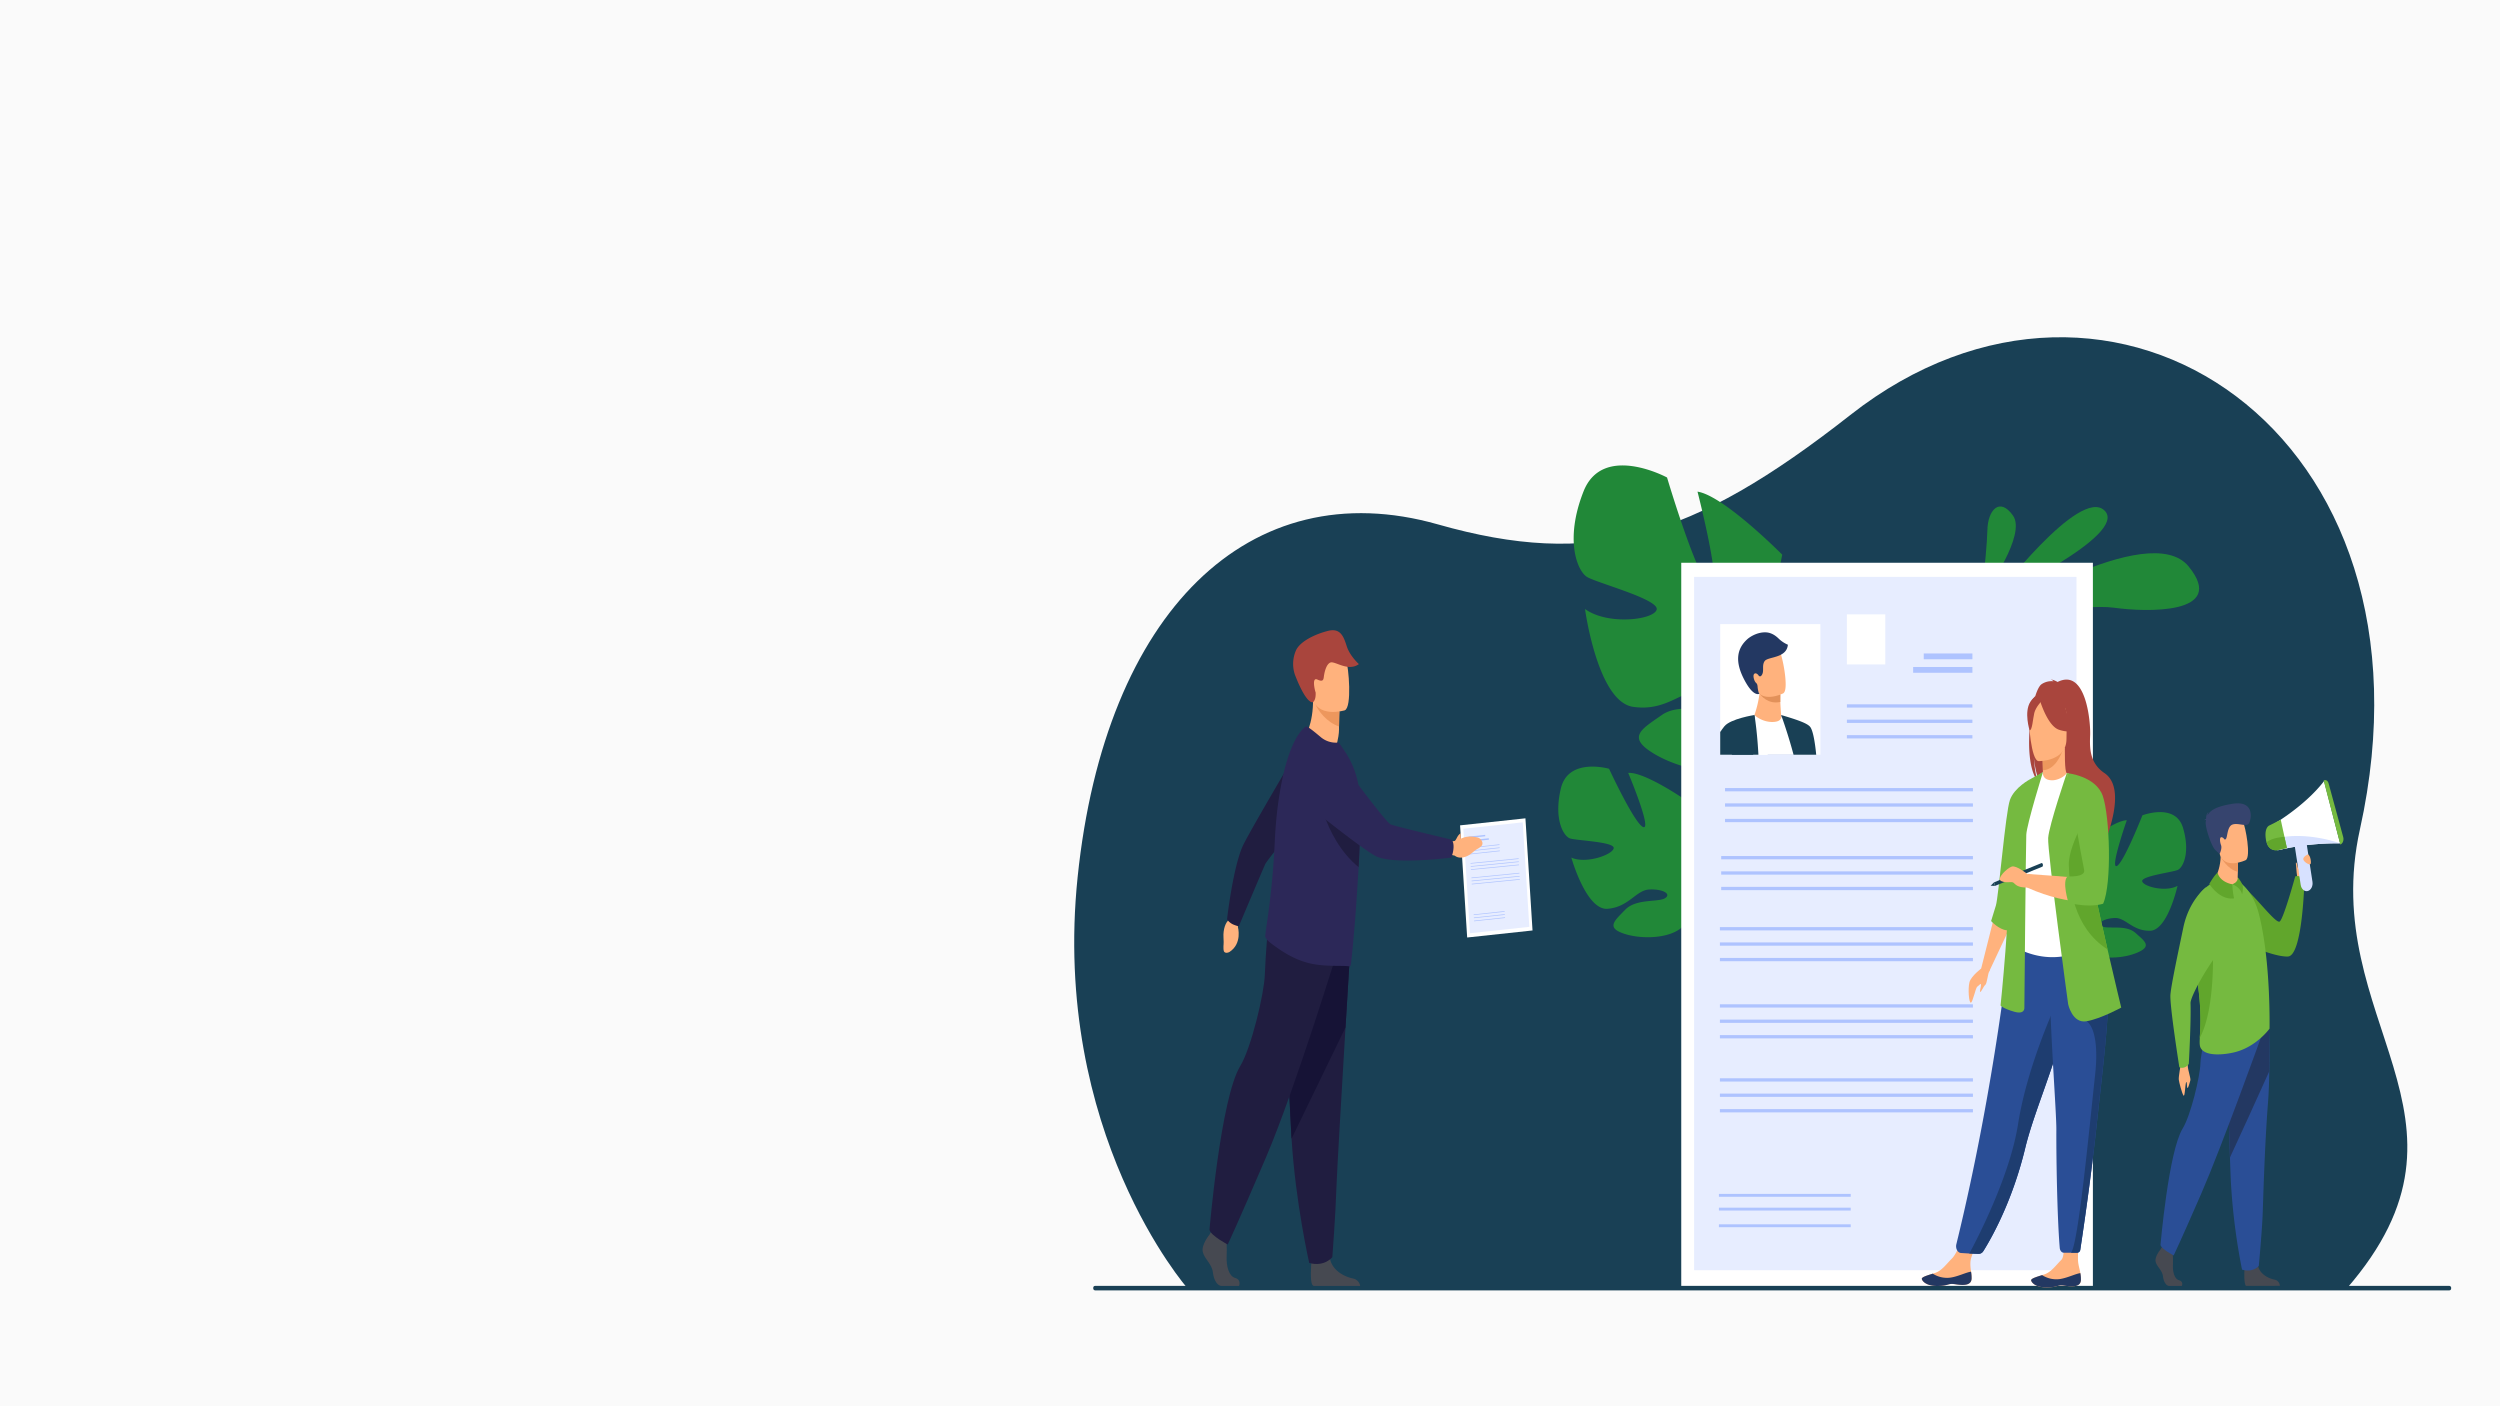 <svg id="Layer_1" data-name="Layer 1" xmlns="http://www.w3.org/2000/svg" xmlns:xlink="http://www.w3.org/1999/xlink" viewBox="0 0 1920 1080"><defs><style>.cls-1{fill:#fff;}.cls-2{fill:#fafafa;}.cls-3{fill:#194055;}.cls-4{fill:#218838;}.cls-5{fill:#e7edff;}.cls-6{clip-path:url(#clip-path);}.cls-7{fill:#88a0e2;}.cls-8{fill:#ffb27d;}.cls-9{fill:#e2915a;}.cls-10{fill:#233862;}.cls-11{fill:#9db0f4;}.cls-12{fill:#aec3ff;}.cls-13{fill:#a9453d;}.cls-14{fill:#ed975d;}.cls-15{fill:#2a4e96;}.cls-16{fill:#5f9aa8;}.cls-17{fill:#75ba40;}.cls-18{fill:#1e3d70;}.cls-19{fill:#61a62c;}.cls-20{fill:#464951;}.cls-21{fill:#201d40;}.cls-22{fill:#161336;}.cls-23{fill:#2c2858;}.cls-24{fill:#ed985f;}.cls-25{fill:#36446e;}.cls-26{fill:#d7e1ff;}</style><clipPath id="clip-path"><rect class="cls-1" x="1321.12" y="479.33" width="76.93" height="100.28"/></clipPath></defs><rect class="cls-2" width="1920" height="1080"/><path class="cls-3" d="M912.07,989.5s-104.82-119.39-84.44-316c21.09-203.57,132-311.88,276.67-270.77,118.26,33.6,194.44,12,316.73-84,200.54-157.5,459,13,391.4,318.18C1779.71,784.6,1917,857.57,1802.09,989.82Z"/><path class="cls-4" d="M1531.89,459.26s65.1-85.77,84.36-67.2S1531.89,459.26,1531.89,459.26Z"/><path class="cls-4" d="M1527.41,475.43s123-77.72,153.45-40.41-33.44,35.09-57.15,31.72S1527.41,475.43,1527.41,475.43Z"/><path class="cls-4" d="M1521.76,457.83s.49-4.12,1.15-10.14c1.29-11.75,3.22-30.75,3.41-40.62.28-14.92,9.22-25.86,19.67-11.1s-20.45,57.61-20.45,57.61Z"/><path class="cls-4" d="M1198.75,605.51c5.7-24.12,37-15.1,37-15.1S1256,634,1262.24,635.26s-11.76-41.65-11.76-41.65c12.1-1,42.33,19.66,42.33,19.66s-3.26,49.62,3,48.88S1297,618,1297,618c11.55,5.09,22,23.32,22,23.32,12.85,29.52-16.89,49.51-16.89,49.51a102.39,102.39,0,0,0,6.81,37.37h0a68.2,68.2,0,0,1,3.46,10l-3.19-.15c-.23-1.12-.48-2.21-.77-3.25v-.07c-.2-.65-.49-1.57-.85-2.7h0c-.9-2.53-1.51-4.39-1.89-5.73h0c-2.7-7.92-6.63-18.25-9.38-20.51a9,9,0,0,0,.73-1.87c-.23.6-.47,1.22-.73,1.87-5.84,15-33.15,16.29-48.21,11.55s-8.31-10,.1-18.7,25.47-5.54,30.62-8.86-2.15-7.21-12.29-6.64-15.55,13.52-31.94,14.81-27.79-39.32-27.79-39.32c11.16,5.07,31.6-2.14,32.52-7.18s-29.06-5.87-33.69-7.6S1193.05,629.63,1198.75,605.51Z"/><path class="cls-4" d="M1676.56,635.81c-5.77-19.44-31.18-9.65-31.18-9.65s-14.78,37.43-19.83,39,7.84-35.22,7.84-35.22c-10,.1-34,19.4-34,19.4s4.89,40.64-.3,40.51-2.92-36.28-2.92-36.28c-9.29,5.07-17.08,20.88-17.08,20.88-9.28,25.3,16.12,39.54,16.12,39.54a85.75,85.75,0,0,1-4,31.31h0a57.67,57.67,0,0,0-2.41,8.53l2.62-.36c.14-1,.3-1.86.5-2.75h0v0c.14-.55.33-1.34.58-2.29h0c.64-2.15,1.06-3.73,1.31-4.87h0c1.88-6.73,4.66-15.54,6.82-17.6a7.47,7.47,0,0,1-.68-1.49c.22.47.44,1,.68,1.49,5.49,11.89,28,10.92,40.26,5.88s6.4-8.89-.92-15.41-21.23-2.64-25.63-5,1.45-6.1,9.84-6.41,13.41,10,27,9.81,21.16-34.51,21.16-34.51c-9,5-26.14.62-27.12-3.46s23.69-7,27.43-8.81S1682.32,655.26,1676.56,635.81Z"/><path class="cls-4" d="M1216.16,377.39c14.76-37.41,64.13-10.67,64.13-10.67s23.51,79.21,33.39,83.7-10-72.84-10-72.84c20.08,3,65.06,48.4,65.06,48.4s-16.47,80.18-6,81.36,11.81-72,11.81-72c17.82,12.75,30.84,46.66,30.84,46.66,14.47,53.34-38.82,74.82-38.82,74.82s-5.25,27.95,2.78,63.92h0a122.08,122.08,0,0,1,3.42,17.77l-5.19-1.44q-.18-2.91-.55-5.65a0,0,0,0,0,0,0s0,0,0-.08c-.18-1.15-.45-2.78-.79-4.77h0a0,0,0,0,0,0,0c-.92-4.49-1.5-7.78-1.82-10.12v0c-2.67-14-6.8-32.48-10.8-37.22a13.55,13.55,0,0,0,1.62-2.8l-1.62,2.8c-12.95,22.34-58.06,14.09-81.72.58s-11.39-19.61,4.36-30.66,43,.62,52.24-2.87-1.91-12.65-18.68-15.59-28.55,16.26-55.75,12.14-36.78-75.13-36.78-75.13c17.18,12.58,52.35,8.54,55,.62s-46.38-20.71-53.59-25.31S1201.39,414.8,1216.16,377.39Z"/><rect class="cls-1" x="1291.2" y="432.2" width="316.14" height="557.24"/><rect class="cls-5" x="1301.07" y="443.05" width="293.67" height="532.47"/><rect class="cls-1" x="1321.12" y="479.33" width="76.93" height="100.28"/><g class="cls-6"><polygon class="cls-7" points="1385.14 676.59 1324.31 676.59 1367.91 549.13 1383 593.19 1388.51 636.04 1385.14 676.59"/><path class="cls-1" d="M1337.64,552.43l9.74-3.3,9.46-4.37s5.5,3.42,9.41,4.37c4.26,1,18.49,32,18.49,33.31S1373.61,676,1373.61,676h-53.7Z"/><path class="cls-8" d="M1364.3,554.16c-4.82,1.08-11.85-.44-16.93-5a79.08,79.08,0,0,0,3.93-16.58l.06-.57a21.81,21.81,0,0,0,.12-3.82l12.41.38s3.36,2.12,3.33,3.52c0,.75,0,1.46,0,2.14,0,1.86,0,3.49.07,4.89.15,4.54.64,10,.64,10S1369.17,553.07,1364.3,554.16Z"/><path class="cls-9" d="M1367.27,539.09c-9.45,2.08-14.78-4.78-16-6.54-.17-.25-.26-.4-.26-.4l.32-.17c3.53-1.74,11.58-.81,16,1.44C1367.33,535.28,1367.22,537.69,1367.27,539.09Z"/><path class="cls-8" d="M1347.82,527c3.2,11.24,14.64,8.26,19.51,6.41a23.71,23.71,0,0,0,2.22-.95c1.51-.9,2-4.33,1.8-8.67-.3-8.57-3-20.65-4.46-23.56-2.27-4.37-6-8.8-17.12-2.49S1343.72,512.61,1347.82,527Z"/><path class="cls-10" d="M1365.84,490.28c-3.93-3.77-7.43-4.6-10-4.64-7.56-.14-13.42,4.84-13.45,4.87-8.74,7.55-10,17.54-3,31.1,7.36,14.34,11.85,11.18,11.85,11.18s-.86-.36-1.41-5.22c0-.28,0-.51-.07-.71a3.54,3.54,0,0,0-1.14-2.47c-1.35-1.1-2.47-5.11-1.64-6.48,1-1.65,2.89-.34,3.6.83a1.25,1.25,0,0,0,2.15.13c2.62-3.09.07-7.51,2.49-11.11s16.92-2,17.87-12.61A23.79,23.79,0,0,1,1365.84,490.28Z"/><path class="cls-3" d="M1367.91,549.13s15.24,41,17.23,72.62a412,412,0,0,1,0,54.84A269.88,269.88,0,0,0,1396,609.12c.42-16.26-1.58-45.7-5.82-50.91C1388.1,555.67,1381.89,553.24,1367.91,549.13Z"/><path class="cls-3" d="M1351,603.32c0,4.68-.19,9.57-.45,14.63a320.51,320.51,0,0,1-8.07,58h-49.87s6.18-19.58,13.65-40.86c1.3-3.73,2.65-7.51,4-11.24,5.51-15.15,11.25-29.58,15.44-36.86,11.12-19.34,21.72-37.87,21.72-37.87S1351.28,571.31,1351,603.32Z"/><path class="cls-11" d="M1337.26,632.67s-10.24,5.3-31,2.43c1.3-3.73,2.65-7.51,4-11.24Z"/><path class="cls-11" d="M1351,603.32c0,4.68-.19,9.57-.45,14.63-6.71-.47-30.7-2.19-30.59-2.64s2.22-12.43,2.22-12.43,20.17,6.39,28.78,0Z"/><path class="cls-8" d="M1341.55,617.38s7.15-5.53,10.46-5.27,8.61,1.65,9.41,5.27-1.19,1.86-5.63,3c-2.62.66-4.22,5.56-7.62,6-1.32.17-6.62-1.21-6.62-1.21Z"/><path class="cls-3" d="M1347.38,549.13s-18.31,2.83-23.07,8.69c-8.07,9.93-29.27,47.47-27.18,63.93,1.39,10.92,40.13,10.92,40.13,10.92s4.78-4,6.54-7.69c3.58-7.42,2.34-12.87,2.34-12.87l-24-10.61s11.69-14.77,20.7-15.54C1349.46,585.4,1347.38,549.13,1347.38,549.13Z"/></g><rect class="cls-12" x="1418.41" y="540.92" width="96.4" height="2.52"/><rect class="cls-12" x="1418.41" y="552.69" width="96.4" height="2.52"/><rect class="cls-12" x="1418.41" y="564.59" width="96.4" height="2.52"/><rect class="cls-1" x="1418.41" y="471.83" width="29.5" height="38.45"/><rect class="cls-12" x="1477.43" y="501.87" width="37.39" height="4.44"/><rect class="cls-12" x="1469.29" y="512.25" width="45.53" height="4.44"/><rect class="cls-12" x="1320.13" y="916.92" width="101.23" height="2.21"/><rect class="cls-12" x="1320.13" y="927.49" width="101.23" height="2.21"/><rect class="cls-12" x="1320.13" y="940.28" width="101.23" height="2.21"/><rect class="cls-12" x="1324.82" y="605.22" width="190.39" height="2.52"/><rect class="cls-12" x="1324.82" y="616.99" width="190.39" height="2.52"/><rect class="cls-12" x="1324.82" y="628.9" width="190.39" height="2.52"/><rect class="cls-12" x="1321.87" y="657.44" width="193.34" height="2.52"/><rect class="cls-12" x="1321.87" y="669.2" width="193.34" height="2.52"/><rect class="cls-12" x="1321.87" y="681.11" width="193.34" height="2.52"/><rect class="cls-12" x="1320.88" y="712.02" width="194.33" height="2.52"/><rect class="cls-12" x="1320.88" y="723.78" width="194.33" height="2.52"/><rect class="cls-12" x="1320.88" y="735.69" width="194.33" height="2.52"/><rect class="cls-3" x="839.61" y="987.56" width="1042.87" height="3.44" rx="1.37"/><path class="cls-8" d="M1514.18,982.08c-.29,5.17-5.89,5.23-12.25,4.26s-4.67,1.14-13.57,1.3-12-3.67-12.39-5.33c-.39-1.47,3.9-2.71,8.48-4.16l1.74-.56c5.17-1.72,8.59-6.76,13-11.16,4.19-4.18,9.59-19.27,9.59-19.27l12.16-.72s-5.12,13.53-7,19.37c-1.13,3.43-.65,7.65-.15,10.88A26.81,26.81,0,0,1,1514.18,982.08Z"/><path class="cls-10" d="M1501.93,986.34c-6.36-1-4.67,1.14-13.57,1.3s-12-3.67-12.39-5.33c-.39-1.47,3.9-2.71,8.48-4.16l.06.11a20.25,20.25,0,0,0,13.06,3c6-.78,12.07-4,16.19-4.62a26.81,26.81,0,0,1,.42,5.39C1513.89,987.25,1508.29,987.31,1501.93,986.34Z"/><path class="cls-8" d="M1598.14,983.15c-.29,5.17-5.89,5.24-12.25,4.28s-4.66,1.15-13.56,1.32-12-3.66-12.4-5.31c-.39-1.47,3.9-2.72,8.48-4.18l1.74-.56c5.17-1.72,8.59-6.77,13-11.18,4.18-4.18,0-28.91,0-28.91l13.37-1.7s-.64,20.83-.63,30.29c0,3.74,1.32,7.33,1.81,10.57A26.06,26.06,0,0,1,1598.14,983.15Z"/><path class="cls-10" d="M1585.89,987.43c-6.35-.95-4.66,1.15-13.56,1.32s-12-3.66-12.4-5.31c-.39-1.47,3.9-2.72,8.48-4.18l.06.11a20.23,20.23,0,0,0,13.06,3c6-.79,12.06-4,16.18-4.63a26.06,26.06,0,0,1,.43,5.38C1597.85,988.32,1592.25,988.39,1585.89,987.43Z"/><path class="cls-13" d="M1559.12,555.71c-2.3-12.34,1-18.08,4-21.14,1.43-4.55,3.06-7.82,4.73-9.05a13.66,13.66,0,0,1,9.22-2.3,3.86,3.86,0,0,0-1.94-1.21c1.58-.3,5.1,1.74,5.1,1.74,22-11,25.43,31.13,25,40.93s-.4,21.33,11,29.05C1638.08,608.46,1609,664,1609,664c.56-7.92-27.47-49.7-42.09-62.21-3.56-6.83-4.82-18.89-4.92-19.84.62,9.56,1.87,14.93,3,18C1558.34,591.87,1557.35,572.67,1559.12,555.71Z"/><path class="cls-8" d="M1567.8,602.37c-.08,0,7.06,4.87,12.42,3,5-1.79,8.34-10.32,8.27-10.34-2.13-.55-2.75-4.38-2.7-20.83l-1,.25-16.24,4.19s.37,6.66.38,12.94C1569,596.81,1568.72,601.81,1567.8,602.37Z"/><path class="cls-14" d="M1568.58,578.6s.37,6.66.38,12.94c9.09-.33,13.89-11.14,15.86-17.13Z"/><path class="cls-15" d="M1502.48,955.55c-.8,3.25,1,6.6,3.61,6.76l6.35.39,6.71.27a5,5,0,0,0,4.35-2.59c5.36-8.57,21.86-37.13,31.87-78.64.28-1.16.57-2.34.89-3.53,6.61-25.12,20.31-56.65,27.53-85.19,1.15-4.55,2.18-8.83,3.11-12.88l.86-3.82c5.32-24.1,6.86-39.92,8.28-56.83l-52.14.55S1532.92,831.24,1502.48,955.55Z"/><path class="cls-1" d="M1551.2,681c.13,32.34-3.64,46.21-3.64,46.21s22.32,14.78,48.86,3.9c.31-.13,19-7,19-7-.45-1.31-4.14-23-4.57-24.15-5.6-15.68-7.13-22.26-7.79-27.08a133.78,133.78,0,0,1-.65-27.09,275.39,275.39,0,0,1,6.44-42.55c-7.23-2.15-14-5.91-21.53-9.59-1.73,2.81-7,5.75-11.61,5.61-5.28-.15-7-3.1-6.72-6.32-5.63,4.09-10.13,8-10.13,8-4.78,10.83-14.49,21.36-15.2,38C1543.47,642.93,1551.2,680.08,1551.2,681Z"/><path class="cls-16" d="M1596,684.59c2.28,4.2,6.65,29.76,17.52,33-5.6-18.21-9.86-26.2-10.52-31.8a180.37,180.37,0,0,1-.65-31.47c-3.64-8.31-6.35-14-6.35-14-.29-1.35-5.78-23.5-7.55-3.7S1593.49,679.89,1596,684.59Z"/><path class="cls-8" d="M1565.54,584.54s21.51.47,21.52-17,2.8-29.16-10.93-30.19-16.4,5.62-17.5,11.45S1560,584,1565.54,584.54Z"/><path class="cls-13" d="M1566.34,536.92s5.88,20.48,14.92,23.51,13-.12,13-.12a36.06,36.06,0,0,1-8.37-19.71S1570.78,527.17,1566.34,536.92Z"/><path class="cls-13" d="M1567.8,538.58s-4.4,4.57-5.47,9-1.56,13.6-3.61,13.29c0,0-4.43-13.92.55-21.8C1564.56,530.74,1567.8,538.58,1567.8,538.58Z"/><polygon class="cls-8" points="1531.7 703.43 1521.54 743.8 1527.33 746.83 1544.13 711.16 1531.7 703.43"/><path class="cls-17" d="M1559.09,598.48s-12,6.19-15.45,15.85-8.71,74.45-10.8,81.11-3.67,11.92-3.67,11.92,6,6.63,12.12,7.12S1559.09,598.48,1559.09,598.48Z"/><path class="cls-17" d="M1569,592.91s-12.45,40.07-12.81,48.18-1.47,132.61-1.47,132.61.74,5.72-7.68,3.34-10.61-4.77-10.61-4.77,8-76.8,5.85-103.51,16.84-70.28,16.84-70.28Z"/><path class="cls-18" d="M1512.44,962.7l7.29.29a3.89,3.89,0,0,0,3.38-2c4.9-7.73,22-36.69,32.26-79.26.28-1.16.57-2.34.89-3.53,6.61-25.12,20.31-56.65,27.53-85.19,1.15-4.55,2.18-8.83,3.11-12.88l.86-3.82-7.68-7.6s-23,48.66-30.19,94.45C1543.69,902.94,1518.86,950.8,1512.44,962.7Z"/><path class="cls-15" d="M1579.28,867.43c-.13,21.07.64,68,2.61,91,.18,2.1,1.54,3.68,3.16,3.68h5.44c2.29,0,4,0,5.15,0a2.34,2.34,0,0,0,2-2.2c5.41-35.88,9.28-65.7,12.11-91.45,2.37-21.57,4.48-40,6.1-56s2.77-29.42,3.18-40.75c.06-1.79.11-3.52.13-5.21s0-3.34,0-4.93l-45-5.73C1574.72,794.83,1579.35,854.49,1579.28,867.43Z"/><path class="cls-18" d="M1590.49,962.08c2.06,0,3.65,0,4.78,0a2.84,2.84,0,0,0,2.46-2.67c5.37-35.68,9.22-65.35,12-91,2.37-21.57,4.48-40,6.1-56s2.77-29.42,3.18-40.75l-16.53,12.67s10.55,4.85,6.52,41.58S1596.09,956.88,1590.49,962.08Z"/><path class="cls-17" d="M1588.36,771.32s3.18,14.94,14.15,13,26.6-10.49,26.6-10.49-4.7-19.33-10.53-44.71c-7.06-30.74-15.81-70.36-19.93-95.35-1.15-7-1.94-12.85-2.24-17l-9.1-23s-13.59,39.73-14.32,49.75S1588.36,771.32,1588.36,771.32Z"/><path class="cls-8" d="M1599.33,642l-12-48.25s15.19,5.88,22.81,10.89c0,0,4.76,8,7.71,26.48,0,0,3.11,44.34-3.84,60.55,0,0-22,5.73-57.09-10v-10.5s38.43,2.63,46.29,3.82Z"/><path class="cls-19" d="M1588.85,664.47c.49,16.21,3.42,47.7,29.52,64.55l.21.13c-7.06-30.74-15.81-70.36-19.93-95.35C1593.86,643.14,1588.58,655.54,1588.85,664.47Z"/><path class="cls-17" d="M1587.3,593.73s22.29,2,27.66,17.63,7.07,67.42.24,82.68c0,0-9.4,3.49-26-.56l-.61-.16s-5.31-16.93-.55-20.27c0,0,14,1,12.56-5.09S1587.3,593.73,1587.3,593.73Z"/><path class="cls-3" d="M1531.43,677.63l.66,2.75,36.56-14.83a2.24,2.24,0,0,0,.25-1.69c-.26-1.06-.9-1.06-.9-1.06Z"/><polygon class="cls-3" points="1528.79 680.23 1531.43 677.63 1532.09 680.38 1528.79 680.23"/><path class="cls-8" d="M1523,742.7s-9.27,6.68-10.49,11.77-.39,15.75,1.09,15.59,3.67-11.45,4.89-12.25,2.93-3.18,2.93-1.43-1.22,4.93-.61,5.41,2.56-4.45,3.9-5.41,1.91-8.82,3.21-10.93S1523,742.7,1523,742.7Z"/><path class="cls-8" d="M1556.89,671.14s-8.29-6.66-11.78-5.63-12.34,9.4-8.08,11.21,7.72-.09,9.36,1.23,2.85,3.72,10.5,3.69S1556.89,671.14,1556.89,671.14Z"/><polygon class="cls-1" points="1126.78 720 1176.98 714.6 1171.53 628.47 1121.34 633.87 1126.78 720"/><polygon class="cls-5" points="1128.92 716.72 1174.53 711.82 1169.45 631.56 1123.84 636.46 1128.92 716.72"/><polygon class="cls-12" points="1130.08 674.47 1166.97 670.83 1166.94 670.32 1130.05 673.96 1130.08 674.47"/><polygon class="cls-12" points="1130.2 676.84 1167.1 673.21 1167.07 672.7 1130.18 676.33 1130.2 676.84"/><polygon class="cls-12" points="1130.33 679.25 1167.22 675.61 1167.2 675.1 1130.3 678.74 1130.33 679.25"/><polygon class="cls-12" points="1131.8 702.77 1155.58 700.22 1155.55 699.71 1131.77 702.26 1131.8 702.77"/><polygon class="cls-12" points="1131.95 705.15 1155.73 702.59 1155.69 702.08 1131.92 704.64 1131.95 705.15"/><polygon class="cls-12" points="1132.1 707.55 1155.88 704.99 1155.85 704.49 1132.07 707.04 1132.1 707.55"/><polygon class="cls-12" points="1127.82 651.49 1151.59 648.93 1151.56 648.43 1127.79 650.98 1127.82 651.49"/><polygon class="cls-12" points="1127.97 653.86 1151.74 651.31 1151.71 650.8 1127.94 653.35 1127.97 653.86"/><polygon class="cls-12" points="1128.12 656.26 1151.89 653.71 1151.86 653.2 1128.09 655.75 1128.12 656.26"/><polygon class="cls-12" points="1127.88 643.65 1140.68 642.27 1140.61 641.16 1127.81 642.53 1127.88 643.65"/><polygon class="cls-12" points="1127.88 646.57 1143.47 644.89 1143.4 643.77 1127.81 645.45 1127.88 646.57"/><polygon class="cls-12" points="1129.44 663.31 1166.33 659.68 1166.31 659.17 1129.41 662.8 1129.44 663.31"/><polygon class="cls-12" points="1129.56 665.69 1166.46 662.05 1166.43 661.54 1129.54 665.18 1129.56 665.69"/><polygon class="cls-12" points="1129.69 668.09 1166.58 664.46 1166.56 663.95 1129.66 667.58 1129.69 668.09"/><path class="cls-8" d="M1117.36,645.78c.87-.8,1.54-2.58,2.44-3.91a9.85,9.85,0,0,1,1.92-1.94s.13,2.31.26,4.19c2.64-1.29,6.61-2.47,12.94-.89a4.9,4.9,0,0,1,3.11,2.68,3.18,3.18,0,0,1-.73,4.25c-3.23,2.62-2.29,1.05-6.78,4.87s-10,4.78-13.27,2.11l-4.41-1-.55-9.45S1114.8,646.34,1117.36,645.78Z"/><path class="cls-8" d="M1001.86,566.53s10.39,16.06,23.62,9.34c0,0,2.85-9,2.89-15.59,0-.81,0-1.6,0-2.35.07-7.45.26-11.63.26-11.63h0c-.6-.33-20.23-10.83-20.21-10C1008.77,556.49,1001.86,566.53,1001.86,566.53Z"/><path class="cls-14" d="M1010.4,541.14c1.89,4.58,8.39,13.52,18,16.79.07-7.45.26-11.63.26-11.63h0C1028.1,546.11,1009.84,539.8,1010.4,541.14Z"/><path class="cls-8" d="M1032.76,545.53s-22.07,6.76-25.09-11.22-7.9-29.22,6.06-34.3,17.87,1,20,6.68S1038.43,543.3,1032.76,545.53Z"/><path class="cls-13" d="M1008.43,539.21c-.3.25-5,2.15-14-21.2a25.91,25.91,0,0,1,.92-18.61c3.29-7,15-12.51,24.66-14.91s12,4.71,14.3,11.86c2.4,7.5,9.32,13.68,9.32,13.68-8.36,6.08-18.43-2.62-21.92-1.19s-4.72,8.6-5,10.9-.66,4.2-5,2.15-2,8.1-1.28,10C1010.35,531.93,1010.94,537.11,1008.43,539.21Z"/><path class="cls-20" d="M951.57,987.61H938.21c-2.81,0-5.92-3.66-6.7-10.35s-6.54-10.35-7.78-15.83,5.14-13.2,5.14-13.2l1.06-1.78,1.11-1.87,10.59,3.25s.26,3.28.43,7.47c.11,3,.17,6.51,0,9.58-.31,7.3,1.57,15.17,6.55,16.59S951.57,987.61,951.57,987.61Z"/><path class="cls-20" d="M1044.61,987.61h-35.43a2.54,2.54,0,0,1-.75-.29c-2.36-1.54-1.62-13.34-1.34-17,.06-.67.09-1.07.09-1.07s12.46-13,14.18-3c0,.31.11.61.18.91h0c2.16,9.3,11.83,13.53,17.41,14.7A6.9,6.9,0,0,1,1044.61,987.61Z"/><path class="cls-21" d="M1037.47,721.33s-1.89,30.76-4.12,67.75c-3,50.23-6.65,111.94-7,123.63-.62,20.3-3.12,52.77-3.12,52.77s-5.91,7.72-17.75,4.47c0,0-10.55-46.36-13.56-95.4,0-.8-.09-1.61-.14-2.42-2.8-49.93-7.16-155.07-7.16-155.07Z"/><path class="cls-22" d="M1037.47,721.33s-1.89,30.76-4.12,67.75l-41.44,85.47c0-.8-.09-1.61-.14-2.42-2.8-49.93-7.16-155.07-7.16-155.07Z"/><path class="cls-21" d="M1028.83,725s-34.1,111.42-56.52,163.79-29.43,67-29.43,67-12.85-6.69-14-11.26c0,0,8.58-101.09,23.59-125.73,8.49-13.93,18.46-55.72,18.92-70.33s3-43.53,3-43.53Z"/><path class="cls-8" d="M951.06,704.74l-.36,7.16s3.63,12.73-6.53,19.26c0,0-4.35,2.29-4.53-2.12s.38-2.76,0-9S941.19,708,944.34,706l2.59-3.89Z"/><path class="cls-21" d="M947.1,710c3.77,1.58,4.37,1.23,4.37,1.23s18.37-43.6,20.24-47.59,39-48.89,39-48.89l-9.55-46.39s-42.24,71.3-46.8,81.54c-7.54,16.9-12,56.17-12,56.17A11.5,11.5,0,0,0,947.1,710Z"/><path class="cls-23" d="M1044.67,632.92c-.13,9.53-.56,20.24-1.13,31.12,0,.64-.07,1.29-.11,1.93-.36,6.74-1.93,30.24-2,31.19-1.86,24.68-3.81,44.17-4.17,44.47a1.79,1.79,0,0,1-1.46.48c-5-.81-19.77.66-31.9-2.78-10.23-2.82-19-8.15-28.37-15.34-1.24-1-4.07-3.48-3.84-5.37.23-2.08.65-5.08,1.18-8.86a619.57,619.57,0,0,0,6.09-62.11q.31-7.39.92-14.56a283.09,283.09,0,0,1,4.94-34.78c4.16-19.51,10.27-34.45,17.93-40.3,1-.73,6.39,3.74,11.34,7.88a18,18,0,0,0,14.07,4.34l4.11,5.94A68.43,68.43,0,0,1,1044,608.09c.11,1,.2,2.18.28,3.37C1044.68,617.29,1044.78,624.66,1044.67,632.92Z"/><path class="cls-21" d="M1044.67,632.92c-.13,9.53-.56,20.24-1.13,31.12,0,.64-.07,1.29-.11,1.93-28.35-23.13-32.72-65.47-32.72-65.47,14,.8,25,5,33.57,11C1044.68,617.29,1044.78,624.66,1044.67,632.92Z"/><path class="cls-23" d="M1116.31,651.14c.29-5.48-1.89-6.39-1.89-6.39s-42.75-10.1-46.38-11.59-34.71-43.63-34.71-43.63-11.91-17.51-21.67-13.64c-8.47,3.36-11.78,12-12.91,20.18-1.35,9.79,2.11,19.63,8.61,24.83,14.59,11.66,43.8,34.64,50.68,37.27,15.31,5.85,56.44.47,56.44.47A20.87,20.87,0,0,0,1116.31,651.14Z"/><path class="cls-8" d="M1764.24,674.61s-.87-11.29,3.66-10.9,5.72,3.09,5.22,5.26-4.91,9.34-4.91,9.34Z"/><path class="cls-19" d="M1757.17,734.6c-7.9.41-23.74-5.63-29.71-8.83a111.83,111.83,0,0,1-14.77-9.47c-1.12-.85-2.19-1.7-3.21-2.54-10.78-8.86-15.8-16.54-15.8-16.54s20.2-22.76,28.35-16.8c9.56,7,26,29.59,28.83,27.27,3.13-2.61,11.88-34.64,11.88-34.64,5.76-1.43,7,4.25,7,4.25S1768.38,734,1757.17,734.6Z"/><path class="cls-20" d="M1723.8,973.79s-.82,12.49,1.2,13.78l25.91-.06a5,5,0,0,0-4.16-4.77c-4.16-.87-11.47-4-12.71-11.11S1723.8,973.79,1723.8,973.79Z"/><path class="cls-15" d="M1742.83,822.69c-.13,8.16-.43,16.58-1,24.15-2.8,35.91-3.78,79.3-4.19,87.66-.69,14.52-2.89,37.72-2.89,37.72s-4.37,5.41-12.88,2.83a482.41,482.41,0,0,1-8.62-68.6c0-.58,0-1.16-.07-1.74-.19-4.65-.38-10-.57-15.7-1.3-38.41-2.71-95.48-2.71-95.48l32.52-9.95S1743.15,802.34,1742.83,822.69Z"/><path class="cls-10" d="M1742.83,822.69c-8.24,18.53-23.95,52.67-30.24,66.32-1.3-38.41-2.71-95.48-2.71-95.48l32.52-9.95S1743.15,802.34,1742.83,822.69Z"/><path class="cls-8" d="M1675,816.65s-2,10.32-1.68,12.61,2.3,10,3.53,12,1.28-8.37,2.09-10,.38,3.85,1,4.29,1.75-4.14,2.23-5.76-1.74-7.29-2-11.34S1675,816.65,1675,816.65Z"/><path class="cls-20" d="M1659.26,959.6s-4.62,5.49-3.72,9.39,5.06,6.49,5.63,11.26,2.81,7.36,4.83,7.36h9.66s1.49-3.35-2.11-4.36-5-6.61-4.73-11.81a120.51,120.51,0,0,0-.34-12.13l-7.65-2.31Z"/><path class="cls-15" d="M1737.27,794.4s-30.43,84.89-46.63,122.13-21.26,47.65-21.26,47.65-9.28-4.77-10.12-8c0,0,6.19-71.9,17-89.43,6.13-9.91,13.33-39.63,13.66-50s7.45-35.2,7.45-35.2Z"/><path class="cls-17" d="M1743,790s-9.92,13.91-26.76,18.11c-7.39,1.84-22.39,3.62-26.11-3.24-.88-1.61-.89-4-.69-7.72.5-9.67,2.37-28.38-6.06-66a79.24,79.24,0,0,1-1.62-10c-1.84-19.23,4.38-32.88,11.68-39,17.82-14.86,26.53-4.6,26.53-4.6s10.2,6.22,14.86,24.33C1744.1,738.09,1743,790,1743,790Z"/><path class="cls-8" d="M1698.7,678.25s10.2,4.32,19.51-.67c0,0,1.79-1.23.32-3.86.16-2.54.13-2.31.15-4.17.11-4.3,0-6.71,0-6.71l-6.86-5.82-6.5-5.58C1707,669.06,1698.7,678.25,1698.7,678.25Z"/><path class="cls-24" d="M1705.62,658.21s4.88,9.48,13.06,11.34c.11-4.3-.1-8.69-.1-8.69l-6.81-3.84Z"/><path class="cls-8" d="M1724.72,660.58s-16.51,8-20.19-5.23-8.28-21.16,2.11-26.84,13.85-1.59,15.91,2.45S1728.92,658.15,1724.72,660.58Z"/><path class="cls-25" d="M1694.25,630c-.19-.2-.58-.29-1.38-.14a3.15,3.15,0,0,1,1.4-.93c0-1.48.15-4.19,2-5.3a3.59,3.59,0,0,0-.82,2.54c1.76-3.51,6.16-6.88,19.44-8.9,17.5-2.66,14,13.18,12,15.47s-8.3-1-12.39.54-3.7,9.53-5,11-1-.61-3.06-1.24-1.63,3.53-.67,6.07-1.13,6.75-1.13,6.75l-3.22-3c-3.21-3-8.09-18.14-7.4-21.81C1694.12,630.65,1694.18,630.33,1694.25,630Z"/><path class="cls-19" d="M1689.39,797.13c.5-9.67,2.37-28.38-6.06-66a79.24,79.24,0,0,1-1.62-10h0c6.26-2.69,17.67,3.3,17.67,3.3S1702.07,774.1,1689.39,797.13Z"/><path class="cls-17" d="M1694.14,681.53s-12.93,9.54-17.35,30.84c-3.62,17.45-9.23,43.4-9.9,51.52s6.83,55.64,6.83,55.64,1.06,1,3.66.33A6.24,6.24,0,0,0,1681,817s1.79-31.67,1.33-46.63c-.19-6.21,22.07-45.5,34.08-50.56C1721.15,717.84,1694.14,681.53,1694.14,681.53Z"/><path class="cls-19" d="M1703.1,670.22s-2.16,1.38-6.35,8.64c0,0,7.8,12.74,19,11.08a62.16,62.16,0,0,1-1.31-10.8S1705.08,677.77,1703.1,670.22Z"/><path class="cls-19" d="M1714.49,679.14s6,2,7.45,7.68c0,0,1.27-4.85.15-7.59a23.73,23.73,0,0,0-3.56-5.51S1719.35,677.18,1714.49,679.14Z"/><path class="cls-1" d="M1797.22,647.69a197.93,197.93,0,0,0-48,5.34l-2.68-8.82-3-9.67s25.81-14.48,41.32-34.64Z"/><path class="cls-17" d="M1784.57,599.43l12.79,49.21h0c1.87-.72,2.89-3.34,2.24-5.74l-11.26-41.35c-.54-2-2.28-3-3.77-2.12Z"/><path class="cls-26" d="M1797.22,647.69a197.93,197.93,0,0,0-48,5.34l-2.68-8.82C1770.7,637.78,1797.22,647.69,1797.22,647.69Z"/><path class="cls-17" d="M1756.34,651.26l-7,1.59c.11,0-6.47,1.67-8.62-5.92a7.57,7.57,0,0,1-.41-1.64c-1.68-9.47,2.31-11.21,2.31-11.21l9-4.55,2.84,13.13v.05Z"/><path class="cls-19" d="M1756.34,651.26l-7,1.59c.11,0-6.47,1.67-8.62-5.92,3.94-3.74,13.7-4.27,13.7-4.27v.05Z"/><path class="cls-26" d="M1772.36,684.31h0c-2.49.65-4.93-1.47-5.42-4.71l-4.41-28.72c-.49-3.24,1.13-6.42,3.62-7.07h0c2.49-.65,4.93,1.47,5.43,4.71l4.4,28.72C1776.48,680.48,1774.85,683.67,1772.36,684.31Z"/><path class="cls-8" d="M1771.77,656.5s-3.41,1.77-2.78,3.73,5,4.64,5.63,3.1S1773.91,654.85,1771.77,656.5Z"/><path class="cls-8" d="M1764.17,672.83s-.64-4.54-.68-6.63-.5-3.66-.12-3.72.58.3.73,1,1.09,4.72,1.09,4.72l-.3,4Z"/><rect class="cls-12" x="1320.88" y="771.29" width="194.33" height="2.52"/><rect class="cls-12" x="1320.88" y="783.05" width="194.33" height="2.52"/><rect class="cls-12" x="1320.88" y="794.96" width="194.33" height="2.52"/><rect class="cls-12" x="1320.88" y="828.11" width="194.33" height="2.52"/><rect class="cls-12" x="1320.88" y="839.88" width="194.33" height="2.52"/><rect class="cls-12" x="1320.88" y="851.79" width="194.33" height="2.52"/></svg>